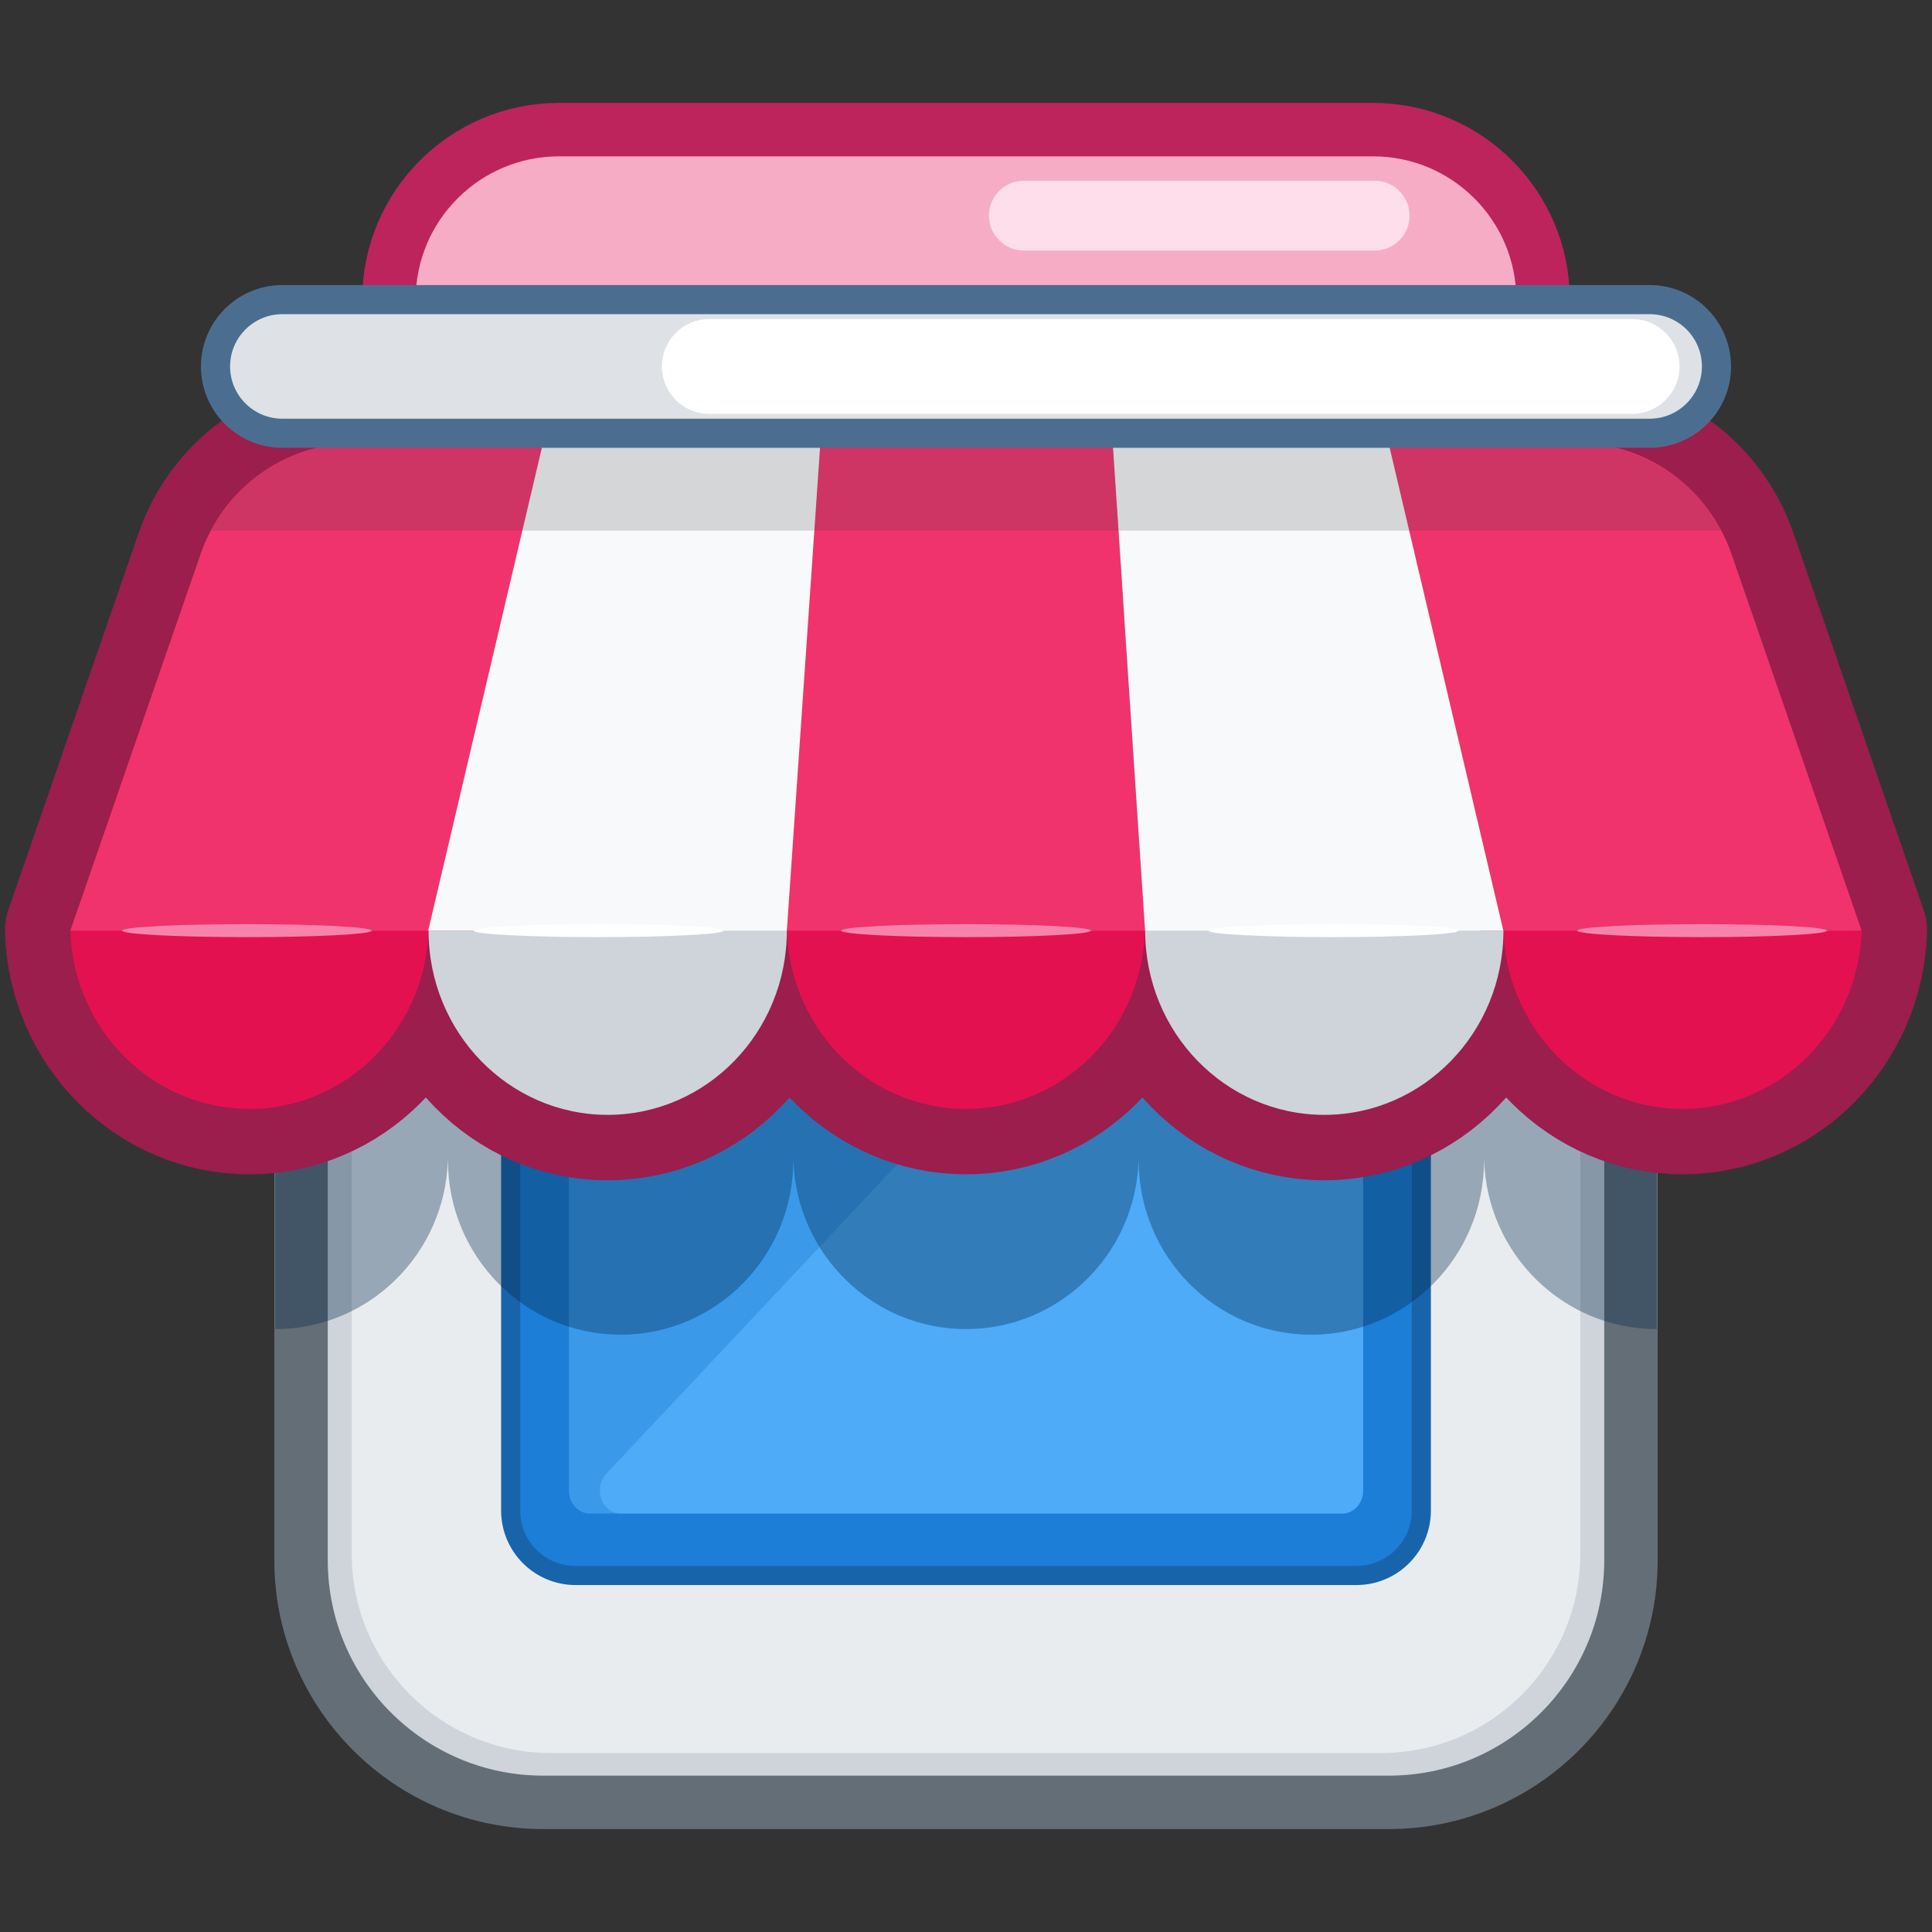 <?xml version="1.0" encoding="UTF-8" standalone="no"?><!DOCTYPE svg PUBLIC "-//W3C//DTD SVG 1.1//EN" "http://www.w3.org/Graphics/SVG/1.1/DTD/svg11.dtd"><svg width="100%" height="100%" viewBox="0 0 256 256" version="1.1" xmlns="http://www.w3.org/2000/svg" xmlns:xlink="http://www.w3.org/1999/xlink" xml:space="preserve" xmlns:serif="http://www.serif.com/" style="fill-rule:evenodd;clip-rule:evenodd;stroke-linecap:round;stroke-linejoin:round;stroke-miterlimit:1.5;"><rect x="0" y="0" width="256" height="256" fill="#333333" stroke="none"/><g id="Shop--Border-" serif:id="Shop (Border)"><g id="Shop"><g id="Shop1" serif:id="Shop"><path d="M216.111,142.554c-0,-17.71 -14.379,-32.089 -32.09,-32.089l-112.042,-0c-17.711,-0 -32.09,14.379 -32.09,32.089l0,64.179c0,17.71 14.379,32.089 32.09,32.089l112.042,0c17.711,0 32.09,-14.379 32.09,-32.089l-0,-64.179Z" style="fill:#ced4da;stroke:#646e77;stroke-width:7.08px;"/><path d="M209.395,133.655c0,-14.571 -11.829,-26.4 -26.4,-26.4l-109.99,-0c-14.571,-0 -26.4,11.829 -26.4,26.4l-0,72.23c-0,14.571 11.829,26.4 26.4,26.4l109.99,0c14.571,0 26.4,-11.829 26.4,-26.4l0,-72.23Z" style="fill:#e9ecef;"/><g><path d="M188.335,89.006c0,-4.747 -3.854,-8.601 -8.601,-8.601l-103.468,0c-4.747,0 -8.601,3.854 -8.601,8.601l-0,111.155c-0,4.747 3.854,8.601 8.601,8.601l103.468,0c4.747,0 8.601,-3.854 8.601,-8.601l0,-111.155Z" style="fill:#1c7ed6;stroke:#1864ab;stroke-width:2.53px;stroke-linecap:butt;stroke-miterlimit:2;"/><path d="M180.615,88.617l-105.23,0l0,108.879c0,0.81 0.29,1.587 0.807,2.16c0.517,0.572 1.219,0.894 1.95,0.894c14.819,0 84.897,0 99.716,0c0.731,0 1.433,-0.322 1.95,-0.894c0.517,-0.573 0.807,-1.35 0.807,-2.16c-0,-17.946 -0,-108.879 -0,-108.879Z" style="fill:#3a9ae9;"/><path d="M180.615,88.617c-0,0 -79.469,84.532 -100.287,106.675c-0.812,0.864 -1.068,2.187 -0.648,3.344c0.42,1.157 1.432,1.914 2.557,1.914c20.68,0 81.886,0 95.621,0c0.731,0 1.433,-0.322 1.95,-0.894c0.517,-0.573 0.807,-1.35 0.807,-2.16c-0,-17.946 -0,-108.879 -0,-108.879Z" style="fill:#4dabf7;"/></g><path d="M150.87,153.748c-0.389,12.409 -10.488,22.364 -22.87,22.364c-12.382,0 -22.481,-9.955 -22.87,-22.364l-0.012,-0c0,12.754 -10.253,23.108 -22.881,23.108c-12.629,0 -22.882,-10.354 -22.882,-23.108l-0.012,-0c-0.389,12.409 -10.487,22.364 -22.87,22.364l0,-83.502l183.054,-0l-0,83.502c-12.383,0 -22.481,-9.955 -22.87,-22.364l-0.012,-0c0,12.754 -10.253,23.108 -22.882,23.108c-12.628,0 -22.881,-10.354 -22.881,-23.108l-0.012,-0Z" style="fill:#002748;fill-opacity:0.35;"/><path d="M204.463,39.701c0,-12.431 -10.092,-22.523 -22.523,-22.523l-107.88,-0c-12.431,-0 -22.523,10.092 -22.523,22.523l-0,22.523l152.926,0l0,-22.523Z" style="fill:#f7acc6;stroke:#bd245c;stroke-width:7.08px;stroke-linecap:butt;stroke-miterlimit:2;"/><g><path d="M151.726,123.315c-0.403,13.108 -10.88,23.622 -23.726,23.622c-12.846,0 -23.323,-10.514 -23.726,-23.622l-0.012,0c-0,13.472 -10.637,24.409 -23.739,24.409c-13.101,-0 -23.738,-10.937 -23.738,-24.409l-0.012,0c-0.404,13.108 -10.881,23.622 -23.727,23.622c-12.846,0 -23.322,-10.514 -23.726,-23.622l17.24,-49.855c3.054,-8.826 11.179,-14.721 20.29,-14.721l162.312,-0c9.111,-0 17.236,5.895 20.29,14.721l17.228,49.855c-0.404,13.108 -10.88,23.622 -23.726,23.622c-12.846,0 -23.323,-10.514 -23.727,-23.622l-0.012,0c0,13.472 -10.637,24.409 -23.738,24.409c-13.102,-0 -23.739,-10.937 -23.739,-24.409l-0.012,0Z" style="fill:none;stroke:#9b1e4c;stroke-width:17.33px;"/><g><path d="M9.32,123.315l47.465,-0.786c-0,13.471 -10.637,24.408 -23.739,24.408c-12.845,0 -23.322,-10.514 -23.726,-23.622Z" style="fill:#e31150;"/><ellipse cx="128" cy="122.529" rx="23.738" ry="24.408" style="fill:#e31150;"/><path d="M199.215,122.529l47.465,0.786c-0.404,13.108 -10.881,23.622 -23.726,23.622c-13.102,0 -23.739,-10.937 -23.739,-24.408Z" style="fill:#e31150;"/><ellipse cx="80.523" cy="123.315" rx="23.738" ry="24.408" style="fill:#ced4da;"/><ellipse cx="175.477" cy="123.315" rx="23.738" ry="24.408" style="fill:#ced4da;"/></g><g><path d="M91.275,58.739c-0,-0 -26.761,-0 -44.425,-0c-9.111,-0 -17.236,5.895 -20.29,14.721c-6.595,19.058 -17.24,49.855 -17.24,49.855l59.609,0l22.346,-64.576Z" style="fill:#f0336c;"/><path d="M119.464,58.739l-47.525,-0l-15.202,64.576l47.525,0l15.202,-64.576Z" style="fill:#f8f9fa;"/><path d="M108.7,58.739l38.737,-0l4.301,64.576l-47.476,0l4.438,-64.576Z" style="fill:#f0336c;"/><path d="M173.802,58.739l35.36,-0c9.111,-0 17.236,5.895 20.29,14.721c6.595,19.058 17.228,49.855 17.228,49.855l-50.532,0l-22.346,-64.576Z" style="fill:#f0336c;"/><path d="M147.437,58.739l36.563,-0l15.203,64.576l-47.477,0l-4.289,-64.576Z" style="fill:#f8f9fa;"/><ellipse cx="32.721" cy="123.315" rx="16.551" ry="0.86" style="fill:#f783ac;"/><ellipse cx="128.006" cy="123.315" rx="16.551" ry="0.86" style="fill:#f783ac;"/><ellipse cx="225.54" cy="123.315" rx="16.551" ry="0.86" style="fill:#f783ac;"/><ellipse cx="176.688" cy="123.315" rx="16.551" ry="0.86" style="fill:#fff;"/><ellipse cx="79.312" cy="123.315" rx="16.551" ry="0.86" style="fill:#fff;"/></g><path d="M210.236,58.739l-164.688,-0c-8.419,0.679 -13.845,5.093 -17.62,11.567l200.156,-0c-3.664,-6.507 -9.364,-10.653 -17.848,-11.567Z" style="fill:#343a40;fill-opacity:0.18;"/></g><g><path d="M227.442,48.556c-0,-4.887 -3.968,-8.855 -8.855,-8.855l-181.174,0c-4.887,0 -8.855,3.968 -8.855,8.855c0,4.887 3.968,8.854 8.855,8.854l181.174,0c4.887,0 8.855,-3.967 8.855,-8.854Z" style="fill:#dee2e6;stroke:#4b6e90;stroke-width:3.86px;"/><path d="M222.545,48.556c-0,-3.467 -2.815,-6.281 -6.281,-6.281l-122.279,0c-3.466,0 -6.281,2.814 -6.281,6.281c0,3.466 2.815,6.28 6.281,6.28l122.279,0c3.466,0 6.281,-2.814 6.281,-6.28Z" style="fill:#fff;"/><path d="M186.774,28.573c0,-2.554 -2.074,-4.628 -4.628,-4.628l-46.478,-0c-2.554,-0 -4.628,2.074 -4.628,4.628c-0,2.555 2.074,4.629 4.628,4.629l46.478,-0c2.554,-0 4.628,-2.074 4.628,-4.629Z" style="fill:#ffdeeb;"/></g></g></g></g></svg>